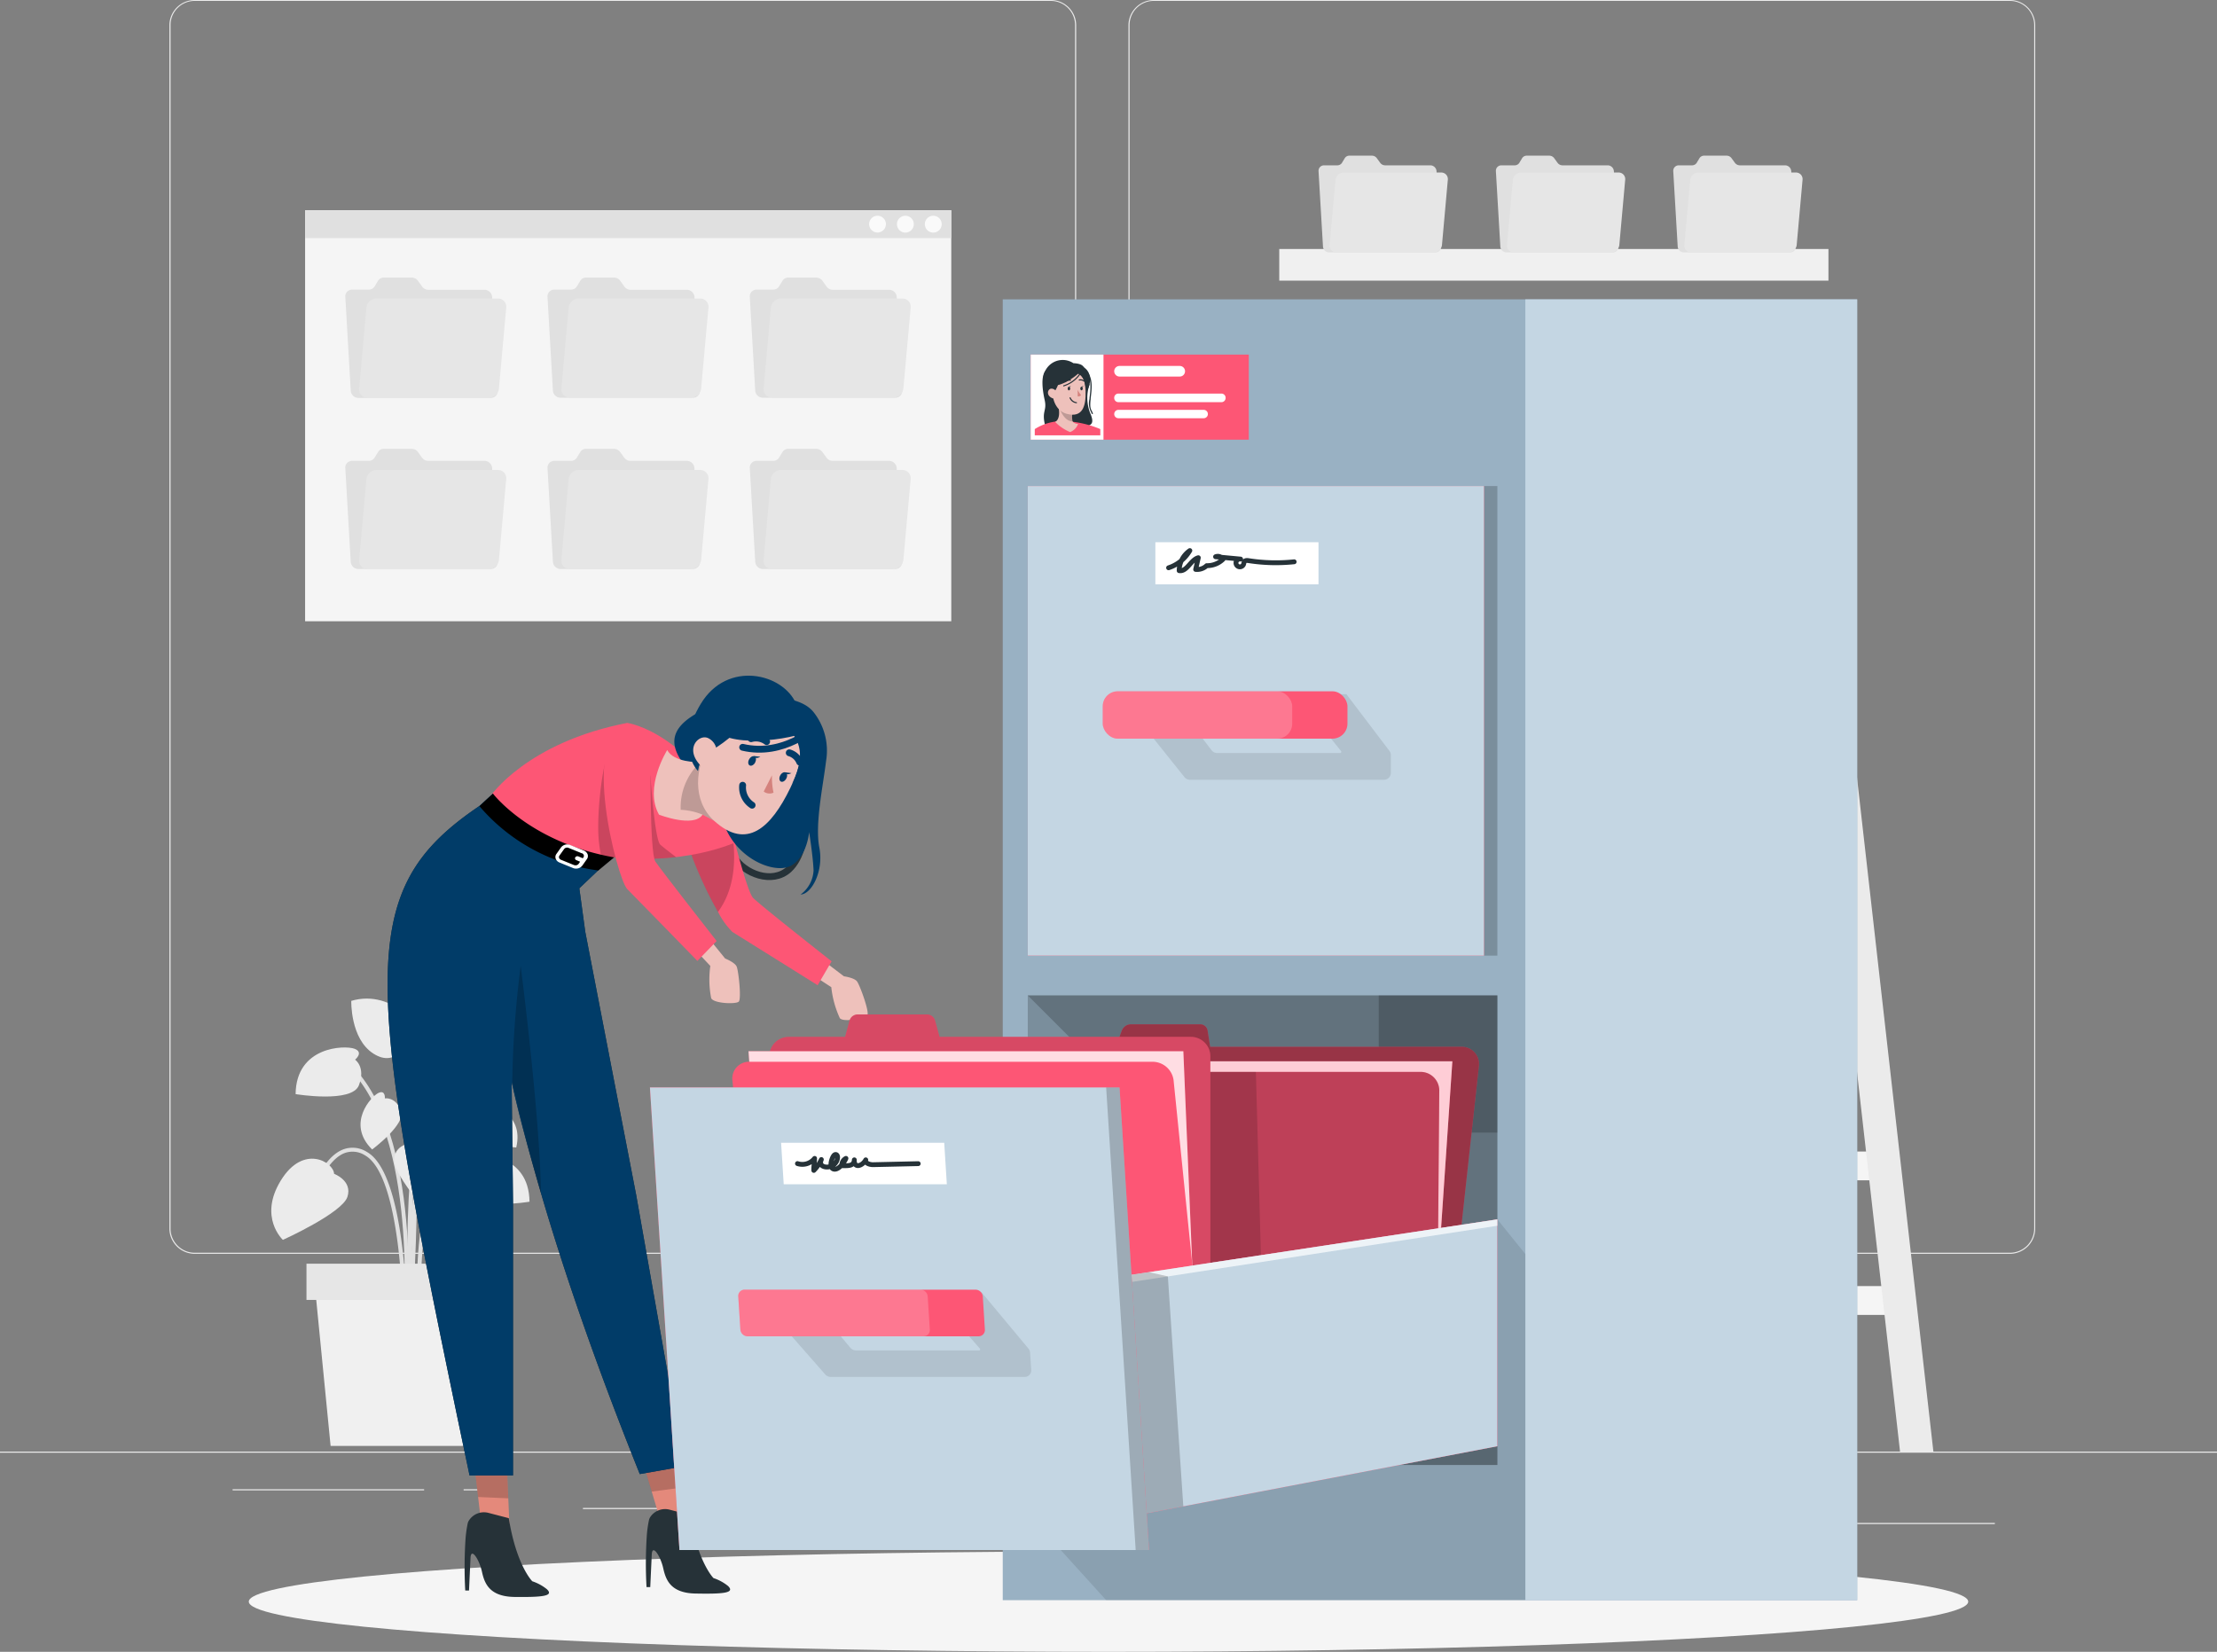 <svg xmlns="http://www.w3.org/2000/svg" width="229.498" height="171.004" viewBox="0 0 229.498 171.004">
  <rect x="0" y="0" width="229.498" height="171.004" fill="#808080" stroke="none"/>
  <g id="not_found" data-name="not found" transform="translate(0 -55)">
    <g id="freepik--background-complete--inject-2" transform="translate(0 55)">
      <rect id="Rectangle_10245" data-name="Rectangle 10245" width="229.498" height="0.115" transform="translate(0 150.275)" fill="#ebebeb"/>
      <rect id="Rectangle_10246" data-name="Rectangle 10246" width="15.202" height="0.115" transform="translate(191.301 157.661)" fill="#ebebeb"/>
      <rect id="Rectangle_10247" data-name="Rectangle 10247" width="3.989" height="0.115" transform="translate(148.04 158.909)" fill="#ebebeb"/>
      <rect id="Rectangle_10248" data-name="Rectangle 10248" width="8.808" height="0.115" transform="translate(182.033 153.401)" fill="#ebebeb"/>
      <rect id="Rectangle_10249" data-name="Rectangle 10249" width="19.824" height="0.115" transform="translate(24.079 154.172)" fill="#ebebeb"/>
      <rect id="Rectangle_10250" data-name="Rectangle 10250" width="2.905" height="0.115" transform="translate(47.993 154.172)" fill="#ebebeb"/>
      <rect id="Rectangle_10251" data-name="Rectangle 10251" width="42.999" height="0.115" transform="translate(60.344 156.109)" fill="#ebebeb"/>
      <path id="Path_77098" data-name="Path 77098" d="M129.454,184.8H40.826a2.621,2.621,0,0,1-2.616-2.621V57.6A2.621,2.621,0,0,1,40.826,55h88.628a2.621,2.621,0,0,1,2.621,2.621V182.183A2.621,2.621,0,0,1,129.454,184.8ZM40.826,55.092a2.506,2.506,0,0,0-2.5,2.506V182.183a2.506,2.506,0,0,0,2.5,2.506h88.628a2.511,2.511,0,0,0,2.506-2.506V57.6a2.511,2.511,0,0,0-2.506-2.506Z" transform="translate(-20.672 -55)" fill="#ebebeb"/>
      <path id="Path_77099" data-name="Path 77099" d="M345.753,184.8H257.121a2.625,2.625,0,0,1-2.621-2.621V57.6a2.625,2.625,0,0,1,2.621-2.6h88.632a2.621,2.621,0,0,1,2.612,2.6V182.183A2.621,2.621,0,0,1,345.753,184.8ZM257.121,55.092a2.511,2.511,0,0,0-2.506,2.506V182.183a2.511,2.511,0,0,0,2.506,2.506h88.632a2.511,2.511,0,0,0,2.506-2.506V57.6a2.511,2.511,0,0,0-2.506-2.506Z" transform="translate(-137.685 -55)" fill="#ebebeb"/>
      <path id="Path_77100" data-name="Path 77100" d="M359.26,165.919h22.046l-.34-2.979H358.92Z" transform="translate(-194.177 -113.396)" fill="#f5f5f5"/>
      <path id="Path_77101" data-name="Path 77101" d="M362.7,196.279h22.046l-.34-2.979H362.36Z" transform="translate(-196.038 -129.821)" fill="#f5f5f5"/>
      <path id="Path_77102" data-name="Path 77102" d="M366.14,226.633h22.046l-.34-2.983H365.8Z" transform="translate(-197.899 -146.24)" fill="#f5f5f5"/>
      <path id="Path_77103" data-name="Path 77103" d="M369.575,256.989h22.05l-.34-2.979H369.24Z" transform="translate(-199.76 -162.665)" fill="#f5f5f5"/>
      <path id="Path_77104" data-name="Path 77104" d="M373.015,287.343h22.046l-.335-2.983H372.68Z" transform="translate(-201.621 -179.085)" fill="#f5f5f5"/>
      <path id="Path_77105" data-name="Path 77105" d="M376.455,317.7H398.5l-.335-2.979H376.12Z" transform="translate(-203.482 -195.509)" fill="#f5f5f5"/>
      <path id="Path_77106" data-name="Path 77106" d="M379.9,348.053h22.046l-.335-2.983H379.56Z" transform="translate(-205.343 -211.929)" fill="#f5f5f5"/>
      <path id="Path_77107" data-name="Path 77107" d="M414.27,256.7h3.452L405.632,150.02H402.18Z" transform="translate(-217.581 -106.406)" fill="#ebebeb"/>
      <path id="Path_77108" data-name="Path 77108" d="M365.325,256.7h3.456L356.692,150.02H353.24Z" transform="translate(-191.104 -106.406)" fill="#ebebeb"/>
      <rect id="Rectangle_10252" data-name="Rectangle 10252" width="56.851" height="3.277" transform="translate(189.276 29.054) rotate(180)" fill="#f0f0f0"/>
      <path id="Path_77109" data-name="Path 77109" d="M303.744,90.84l-.335-.459a.634.634,0,0,0-.514-.271h-2.332a.56.56,0,0,0-.487.271l-.275.459a.565.565,0,0,1-.487.271h-1.377a.565.565,0,0,0-.569.606l.459,7.8a.647.647,0,0,0,.633.606h11.016a.56.56,0,0,0,.565-.606l-.459-7.8a.647.647,0,0,0-.633-.606h-4.691a.633.633,0,0,1-.514-.271Z" transform="translate(-160.876 -73.995)" fill="#e0e0e0"/>
      <path id="Path_77110" data-name="Path 77110" d="M311.394,93.91H301.3a.849.849,0,0,0-.831.757l-.61,6.747a.684.684,0,0,0,.7.757h10.1a.849.849,0,0,0,.831-.757l.606-6.747a.679.679,0,0,0-.693-.757Z" transform="translate(-162.221 -76.05)" fill="#e6e6e6"/>
      <path id="Path_77111" data-name="Path 77111" d="M343.744,90.84l-.335-.459a.633.633,0,0,0-.514-.271h-2.332a.56.56,0,0,0-.487.271l-.275.459a.565.565,0,0,1-.487.271h-1.377a.565.565,0,0,0-.569.606l.459,7.8a.647.647,0,0,0,.633.606h11.016a.56.56,0,0,0,.565-.606l-.459-7.8a.647.647,0,0,0-.633-.606h-4.691a.633.633,0,0,1-.514-.271Z" transform="translate(-182.517 -73.995)" fill="#e0e0e0"/>
      <path id="Path_77112" data-name="Path 77112" d="M351.394,93.91H341.3a.849.849,0,0,0-.831.757l-.61,6.747a.684.684,0,0,0,.7.757h10.1a.849.849,0,0,0,.831-.757l.606-6.747a.679.679,0,0,0-.693-.757Z" transform="translate(-183.861 -76.05)" fill="#e6e6e6"/>
      <path id="Path_77113" data-name="Path 77113" d="M383.744,90.84l-.335-.459a.633.633,0,0,0-.514-.271h-2.332a.56.56,0,0,0-.487.271l-.275.459a.565.565,0,0,1-.487.271h-1.377a.565.565,0,0,0-.569.606l.459,7.8a.647.647,0,0,0,.633.606h11.016a.56.56,0,0,0,.565-.606l-.459-7.8a.647.647,0,0,0-.633-.606h-4.691a.634.634,0,0,1-.514-.271Z" transform="translate(-204.157 -73.995)" fill="#e0e0e0"/>
      <path id="Path_77114" data-name="Path 77114" d="M391.394,93.91H381.3a.849.849,0,0,0-.831.757l-.61,6.747a.684.684,0,0,0,.7.757h10.1a.849.849,0,0,0,.831-.757l.606-6.747a.679.679,0,0,0-.693-.757Z" transform="translate(-205.501 -76.05)" fill="#e6e6e6"/>
      <rect id="Rectangle_10253" data-name="Rectangle 10253" width="66.89" height="42.549" transform="translate(31.584 21.766)" fill="#f5f5f5"/>
      <rect id="Rectangle_10254" data-name="Rectangle 10254" width="66.89" height="2.882" transform="translate(31.584 21.766)" fill="#e0e0e0"/>
      <path id="Path_77115" data-name="Path 77115" d="M210.324,104.532a.872.872,0,1,1-.872-.872A.872.872,0,0,1,210.324,104.532Z" transform="translate(-112.843 -81.325)" fill="#fafafa"/>
      <path id="Path_77116" data-name="Path 77116" d="M204.034,104.532a.872.872,0,1,1-.872-.872.872.872,0,0,1,.872.872Z" transform="translate(-109.44 -81.325)" fill="#fafafa"/>
      <path id="Path_77117" data-name="Path 77117" d="M197.744,104.532a.868.868,0,1,1-.252-.616A.872.872,0,0,1,197.744,104.532Z" transform="translate(-106.037 -81.325)" fill="#fafafa"/>
      <path id="Path_77118" data-name="Path 77118" d="M85.806,118.519l-.413-.574a.794.794,0,0,0-.643-.335h-2.9a.693.693,0,0,0-.6.335l-.344.574a.707.707,0,0,1-.606.335h-1.73a.7.7,0,0,0-.7.771l.56,9.689a.8.8,0,0,0,.789.753H92.939a.7.7,0,0,0,.7-.753l-.569-9.689a.8.8,0,0,0-.789-.753H86.444a.8.8,0,0,1-.638-.353Z" transform="translate(-42.123 -88.872)" fill="#e0e0e0"/>
      <path id="Path_77119" data-name="Path 77119" d="M95.356,122.33H82.784a1.06,1.06,0,0,0-1.037.918l-.753,8.413a.849.849,0,0,0,.863.941H94.429a1.051,1.051,0,0,0,1.033-.941l.757-8.39a.849.849,0,0,0-.863-.941Z" transform="translate(-43.815 -91.426)" fill="#e6e6e6"/>
      <path id="Path_77120" data-name="Path 77120" d="M131.413,118.519l-.413-.574a.794.794,0,0,0-.643-.335h-2.9a.693.693,0,0,0-.6.335l-.344.574a.707.707,0,0,1-.606.335H124.17a.7.7,0,0,0-.7.753l.56,9.689a.8.8,0,0,0,.789.753h13.724a.7.7,0,0,0,.7-.753l-.555-9.671a.8.8,0,0,0-.789-.753h-5.848a.8.8,0,0,1-.638-.353Z" transform="translate(-66.795 -88.872)" fill="#e0e0e0"/>
      <path id="Path_77121" data-name="Path 77121" d="M140.965,122.33H128.394a1.056,1.056,0,0,0-1.037.918l-.753,8.39a.845.845,0,0,0,.863.941h12.572a1.051,1.051,0,0,0,1.033-.941l.757-8.39a.849.849,0,0,0-.863-.918Z" transform="translate(-68.49 -91.426)" fill="#e6e6e6"/>
      <path id="Path_77122" data-name="Path 77122" d="M177.028,118.519l-.413-.574a.794.794,0,0,0-.643-.335h-2.9a.693.693,0,0,0-.6.335l-.349.574a.7.7,0,0,1-.6.335h-1.73a.7.7,0,0,0-.7.753l.56,9.689a.8.8,0,0,0,.789.753h13.724a.7.7,0,0,0,.7-.753l-.56-9.671a.8.8,0,0,0-.789-.753h-5.848A.794.794,0,0,1,177.028,118.519Z" transform="translate(-91.476 -88.872)" fill="#e0e0e0"/>
      <path id="Path_77123" data-name="Path 77123" d="M186.571,122.33H174a1.056,1.056,0,0,0-1.033.918l-.753,8.39a.845.845,0,0,0,.863.941h12.572a1.051,1.051,0,0,0,1.033-.941l.757-8.39a.849.849,0,0,0-.868-.918Z" transform="translate(-93.165 -91.425)" fill="#e6e6e6"/>
      <path id="Path_77124" data-name="Path 77124" d="M85.808,157.139l-.413-.569a.8.8,0,0,0-.643-.34h-2.9a.693.693,0,0,0-.6.34l-.344.569a.7.7,0,0,1-.606.335H78.57a.7.7,0,0,0-.7.757l.56,9.689a.8.8,0,0,0,.789.753H92.941a.7.7,0,0,0,.7-.753l-.569-9.689a.8.8,0,0,0-.789-.757H86.446a.789.789,0,0,1-.638-.335Z" transform="translate(-42.125 -109.766)" fill="#e0e0e0"/>
      <path id="Path_77125" data-name="Path 77125" d="M95.356,161H82.784a1.06,1.06,0,0,0-1.037.918l-.753,8.4a.849.849,0,0,0,.863.941H94.429a1.056,1.056,0,0,0,1.033-.941l.757-8.4a.849.849,0,0,0-.863-.918Z" transform="translate(-43.815 -112.346)" fill="#e6e6e6"/>
      <path id="Path_77126" data-name="Path 77126" d="M131.412,157.139,131,156.57a.8.8,0,0,0-.643-.34h-2.9a.693.693,0,0,0-.6.34l-.344.569a.7.7,0,0,1-.606.335h-1.735a.7.7,0,0,0-.7.757l.56,9.689a.8.8,0,0,0,.789.753H138.54a.7.7,0,0,0,.7-.753l-.56-9.689a.8.8,0,0,0-.789-.757H132.05A.789.789,0,0,1,131.412,157.139Z" transform="translate(-66.795 -109.766)" fill="#e0e0e0"/>
      <path id="Path_77127" data-name="Path 77127" d="M140.966,161H128.394a1.056,1.056,0,0,0-1.037.918l-.753,8.39a.849.849,0,0,0,.863.941h12.572a1.056,1.056,0,0,0,1.033-.941l.757-8.39a.849.849,0,0,0-.863-.918Z" transform="translate(-68.491 -112.346)" fill="#e6e6e6"/>
      <path id="Path_77128" data-name="Path 77128" d="M177.028,157.139l-.413-.569a.8.8,0,0,0-.643-.34h-2.9a.693.693,0,0,0-.6.34l-.349.569a.684.684,0,0,1-.6.335h-1.73a.7.7,0,0,0-.7.757l.56,9.689a.8.8,0,0,0,.789.753H184.16a.7.7,0,0,0,.7-.753l-.56-9.689a.8.8,0,0,0-.789-.757h-5.848A.785.785,0,0,1,177.028,157.139Z" transform="translate(-91.475 -109.766)" fill="#e0e0e0"/>
      <path id="Path_77129" data-name="Path 77129" d="M186.572,161H174a1.056,1.056,0,0,0-1.033.918l-.753,8.39a.849.849,0,0,0,.863.941h12.572a1.056,1.056,0,0,0,1.033-.941l.757-8.39a.849.849,0,0,0-.867-.918Z" transform="translate(-93.166 -112.346)" fill="#e6e6e6"/>
      <path id="Path_77130" data-name="Path 77130" d="M91.724,324.961c0-.161.546-16.115,3.14-18.64,2.524-2.451,5.421-.092,5.545,0l.257-.312c-.032-.028-3.3-2.7-6.086,0-2.708,2.635-3.241,18.25-3.259,18.915Z" transform="translate(-49.404 -190.144)" fill="#e0e0e0"/>
      <path id="Path_77131" data-name="Path 77131" d="M85.277,323.631c.023-.193,1.776-19.154-5.15-27.081l-.308.266c6.812,7.8,5.072,26.622,5.049,26.792Z" transform="translate(-43.183 -185.679)" fill="#e0e0e0"/>
      <path id="Path_77132" data-name="Path 77132" d="M92.051,319.883l.409-.028c0-.216-1.377-21.573,3.722-26.227l-.275-.3C90.683,298.131,92,319,92.051,319.883Z" transform="translate(-49.699 -183.937)" fill="#e0e0e0"/>
      <path id="Path_77133" data-name="Path 77133" d="M79.242,330.978h.409c0-.592-.17-14.417-4.1-16.666a2.754,2.754,0,0,0-2.538-.248c-2.378.982-3.553,5.205-3.6,5.389l.395.106c0-.041,1.17-4.214,3.364-5.122a2.4,2.4,0,0,1,2.18.225C79.076,316.8,79.242,330.835,79.242,330.978Z" transform="translate(-37.551 -195.046)" fill="#e0e0e0"/>
      <path id="Path_77134" data-name="Path 77134" d="M94.091,331.747l.409-.023c0-.106-.592-10.924,2.327-14.738a2.673,2.673,0,0,1,2.295-1.3c1.914.133,3.516,2.933,3.534,2.961l.353-.2c-.073-.124-1.73-3.016-3.86-3.167a3.093,3.093,0,0,0-2.639,1.469C93.489,320.653,94.068,331.3,94.091,331.747Z" transform="translate(-50.872 -195.806)" fill="#e0e0e0"/>
      <path id="Path_77135" data-name="Path 77135" d="M90.839,318.9c.078-1.051,1.909-25.75-1.308-30.1l-.33.239c3.13,4.232,1.253,29.578,1.235,29.835Z" transform="translate(-48.258 -181.487)" fill="#e0e0e0"/>
      <path id="Path_77136" data-name="Path 77136" d="M67.685,317.905s1.932.711,1.377,2.391-6.678,4.448-6.678,4.448-2.557-2.345-.211-6.155S67.635,316.7,67.685,317.905Z" transform="translate(-33.1 -196.386)" fill="#ebebeb"/>
      <path id="Path_77137" data-name="Path 77137" d="M91.073,311.871s-2.056-.087-2.176,1.685,4.457,6.678,4.457,6.678,3.259-1.18,2.561-5.6S91.582,310.784,91.073,311.871Z" transform="translate(-48.093 -193.551)" fill="#ebebeb"/>
      <path id="Path_77138" data-name="Path 77138" d="M95.934,291.462s-1.377-.147-1.262-.982,5.329-2.983,8.409.491c0,0-1.974,3.387-4.824,3.433S95.934,291.462,95.934,291.462Z" transform="translate(-51.214 -181.624)" fill="#ebebeb"/>
      <path id="Path_77139" data-name="Path 77139" d="M85.021,284.661s1.244.6,1.593-.17-2.947-5.347-7.394-4.03c0,0-.119,3.92,2.295,5.462S85.021,284.661,85.021,284.661Z" transform="translate(-42.857 -176.847)" fill="#ebebeb"/>
      <path id="Path_77140" data-name="Path 77140" d="M105.242,316.784s-.946-.767.073-1.138,6.031-.266,6.086,4.7c0,0-5.834.968-6.559-.918S105.242,316.784,105.242,316.784Z" transform="translate(-56.588 -195.94)" fill="#ebebeb"/>
      <path id="Path_77141" data-name="Path 77141" d="M72.825,292.512s.946-.762-.073-1.134-6.031-.243-6.082,4.7c0,0,5.834.973,6.554-.918S72.825,292.512,72.825,292.512Z" transform="translate(-36.069 -182.812)" fill="#ebebeb"/>
      <path id="Path_77142" data-name="Path 77142" d="M83.831,301.979s.083-.918-.666-.565-3.36,3.181-.652,5.852c0,0,3.64-2.694,2.983-4.1S83.831,301.979,83.831,301.979Z" transform="translate(-43.991 -188.267)" fill="#ebebeb"/>
      <path id="Path_77143" data-name="Path 77143" d="M106.9,304.634s-.565-.739.266-.831,4.539.918,3.672,4.59c0,0-4.521-.34-4.714-1.882S106.9,304.634,106.9,304.634Z" transform="translate(-57.398 -189.6)" fill="#ebebeb"/>
      <path id="Path_77144" data-name="Path 77144" d="M72.591,361.1H88.1L89.78,344.11H70.92Z" transform="translate(-38.368 -211.41)" fill="#f0f0f0"/>
      <rect id="Rectangle_10255" data-name="Rectangle 10255" width="20.517" height="3.75" transform="translate(52.243 134.573) rotate(180)" fill="#e6e6e6"/>
    </g>
    <g id="freepik--Shadow--inject-2" transform="translate(25.754 215.612)">
      <ellipse id="freepik--path--inject-2" cx="88.995" cy="5.196" rx="88.995" ry="5.196" fill="#f5f5f5"/>
    </g>
    <g id="freepik--Character--inject-2" transform="translate(40.126 124.95)">
      <path id="Path_77145" data-name="Path 77145" d="M172.863,240.12c-.041,1.689-.349,3.837-1.675,5.049-1.707,1.538-4.59.459-5.678-1.313" transform="translate(-129.667 -225.101)" fill="none" stroke="#263238" stroke-linecap="round" stroke-linejoin="round" stroke-width="0.707"/>
      <path id="Path_77146" data-name="Path 77146" d="M178.376,268.35l4.131,3.144s1.06.142,1.354.528,1.294,3.14,1.074,3.475-2.446.8-2.85.335a10.312,10.312,0,0,1-.886-3.213l-5.329-3.475Z" transform="translate(-135.272 -240.374)" fill="#eec1bb"/>
      <path id="Path_77147" data-name="Path 77147" d="M168.962,248.328l-1.446,2.474s-7.578-4.741-8.817-5.508a7.918,7.918,0,0,1-1.5-2.1c-2.373-4.131-6.063-12.879-2.589-14.614,1.9-.95,3,2.07,3,2.07s.22.959.555,2.295c.133.546.285,1.161.459,1.8h0c.767,3,1.758,6.61,2.231,7.036C161.668,242.591,168.962,248.328,168.962,248.328Z" transform="translate(-123.003 -218.759)" fill="#fd5675"/>
      <path id="Path_77148" data-name="Path 77148" d="M157.2,243.226c-2.373-4.131-6.063-12.879-2.589-14.614,1.9-.95,3,2.07,3,2.07s.22.959.555,2.295a13.259,13.259,0,0,1,.459,1.8h0C159,236.952,159.222,240.5,157.2,243.226Z" transform="translate(-123.003 -218.775)" opacity="0.2"/>
      <path id="Path_77149" data-name="Path 77149" d="M123.411,231.967s-2.469.845-6.614-1.046c-1.808-.822-6.187-5.292-6.187-5.292s3.764-5.568,14.16-7.578c0,0,6.83.886,11.984,12.012C136.754,230.062,131.705,232.811,123.411,231.967Z" transform="translate(-99.966 -213.161)" fill="#fd5675"/>
      <path id="Path_77150" data-name="Path 77150" d="M153.327,262.39l3.277,4.039s1,.39,1.193.835.509,3.355.216,3.631-2.566.2-2.85-.353a9.932,9.932,0,0,1-.092-3.346l-4.351-4.641Z" transform="translate(-121.666 -237.149)" fill="#eec1bb"/>
      <path id="Path_77151" data-name="Path 77151" d="M149.626,389.129l-2.786.491-1.138-3.8-1.042-3.484,3.208-1.12.932,4.186Z" transform="translate(-118.387 -301.437)" fill="#e4897b"/>
      <path id="Path_77152" data-name="Path 77152" d="M148.824,385.51l-3.1.413L144.67,382.4l3.208-1.138Z" transform="translate(-118.393 -301.458)" opacity="0.2"/>
      <path id="Path_77153" data-name="Path 77153" d="M110.613,391.61h-2.827l-.464-3.979L106.9,384l3.36-.555.188,4.324Z" transform="translate(-97.959 -302.638)" fill="#e4897b"/>
      <path id="Path_77154" data-name="Path 77154" d="M110.448,387.806l-3.126-.138-.422-3.649,3.36-.569Z" transform="translate(-97.959 -302.643)" opacity="0.2"/>
      <path id="Path_77155" data-name="Path 77155" d="M113.3,404.053a4.792,4.792,0,0,0-1.51-.822h0s-1.643-1.625-2.433-6.532l-2.148-.56a1.836,1.836,0,0,0-1.955.767,1,1,0,0,0-.138.28,12.56,12.56,0,0,0-.234,1.616,44.482,44.482,0,0,0-.032,5.384h.39l.156-3.378c.055-1.147.918.2,1.184,1.432s.785,2.552,3.3,2.612C112.825,404.889,114.064,404.769,113.3,404.053Z" transform="translate(-96.815 -309.481)" fill="#263238"/>
      <path id="Path_77156" data-name="Path 77156" d="M154.163,403.333a4.741,4.741,0,0,0-1.51-.822h0s-1.639-1.629-2.428-6.532l-2.153-.56a1.836,1.836,0,0,0-1.955.762.95.95,0,0,0-.133.285,11.572,11.572,0,0,0-.23,1.593,43.506,43.506,0,0,0-.032,5.384h.386l.156-3.378c.06-1.147.918.2,1.189,1.432s.785,2.552,3.3,2.612C153.685,404.168,154.906,404.053,154.163,403.333Z" transform="translate(-118.921 -309.091)" fill="#263238"/>
      <path id="Path_77157" data-name="Path 77157" d="M118.113,303.634l-4.59.808c-4.622-11.507-7.9-21.114-10.226-29.077-1.248-4.3-2.295-8.129-3.039-11.521l.142,12.526v28.215H95.9c-10.819-51.532-12.14-60.418,1.024-69.308l1.4-1.276s.459,2.35,4.438,4.769a17.543,17.543,0,0,0,7.523,2.157l-3.02,2.873.61,4.484,5.283,27.306Z" transform="translate(-87.42 -221.79)" fill="#263238"/>
      <g id="Group_47204" data-name="Group 47204" transform="translate(0 12.21)">
        <path id="Path_77158" data-name="Path 77158" d="M118.113,303.634l-4.59.808c-4.622-11.507-7.9-21.114-10.226-29.077-1.248-4.3-2.295-8.129-3.039-11.521l.142,12.526v28.215H95.9c-10.819-51.532-12.14-60.418,1.024-69.308l1.4-1.276s.459,2.35,4.438,4.769a17.543,17.543,0,0,0,7.523,2.157l-3.02,2.873.61,4.484,5.283,27.306Z" transform="translate(-87.42 -234)" fill="#013c68"/>
      </g>
      <path id="Path_77159" data-name="Path 77159" d="M118.5,296.383c-1.248-4.3-2.222-8.129-2.97-11.521a105.844,105.844,0,0,1,.872-12.012S118.4,288.346,118.5,296.383Z" transform="translate(-102.628 -242.808)" opacity="0.2"/>
      <path id="Path_77160" data-name="Path 77160" d="M109.53,234s3.819,5.049,12.54,6.6l-1.634,1.354a19.416,19.416,0,0,1-12.306-6.655Z" transform="translate(-98.624 -221.79)"/>
      <path id="Path_77161" data-name="Path 77161" d="M128.593,246.471a.7.7,0,0,0-.4-.386l-1.377-.56a.812.812,0,0,0-.968.234l-.487.689a.528.528,0,0,0-.064.5.661.661,0,0,0,.34.358l.06.028,1.377.56a.826.826,0,0,0,.968-.239l.482-.684A.542.542,0,0,0,128.593,246.471Zm-1.377,1.134-1.377-.56a.34.34,0,0,1-.193-.188.257.257,0,0,1,.032-.243l.487-.684a.386.386,0,0,1,.459-.115l1.377.56h.028a.321.321,0,0,1,.165.174.257.257,0,0,1-.032.243l-.073.1a.152.152,0,0,0-.046-.028l-.386-.161a.271.271,0,0,0-.34.092.2.2,0,0,0,.119.289l.381.161h0l-.156.225a.4.4,0,0,1-.422.133Z" transform="translate(-107.893 -227.987)" fill="#fff"/>
      <path id="Path_77162" data-name="Path 77162" d="M166.49,213.8a6.426,6.426,0,0,1,1.308,5.049c-.326,2.676-1.17,6.564-.7,8.992s-.794,4.81-1.942,4.856A3.306,3.306,0,0,0,166.5,230.2c-.06-1.483-.459-3.966-.459-3.966s-.2,2.506-1.836,3.456-5.724-.6-7.032-4.429-3.406-4.879-4.448-6.541-.987-3.213,1.542-4.7S164.314,211.1,166.49,213.8Z" transform="translate(-122.408 -210.04)" fill="#013c68"/>
      <path id="Path_77163" data-name="Path 77163" d="M153.7,231.491l-1.2-.633h0c-.918,1.4-4.512,0-4.512,0-1.588-2.809.849-6.688.849-6.688.688,1.271,3.062,1.271,3.566,1.248h.1Z" transform="translate(-119.896 -216.472)" fill="#eec1bb"/>
      <path id="Path_77164" data-name="Path 77164" d="M156.975,232.963l-1.2-.633h0a6.665,6.665,0,0,0-2.263-.5,6.352,6.352,0,0,1,1.8-4.7,1.317,1.317,0,0,1,.363-.234h.1Z" transform="translate(-123.175 -217.944)" opacity="0.2"/>
      <path id="Path_77165" data-name="Path 77165" d="M175.721,213.56s4.351,2.111,2.988,5.829a5.967,5.967,0,0,1-5.049,3.9Z" transform="translate(-134.076 -210.732)" fill="#013c68"/>
      <path id="Path_77166" data-name="Path 77166" d="M165.454,216.149c3.084,1.776,3.13,4,1.524,7.312-2.006,4.131-4.512,6.458-7.886,3.387C154.512,222.663,160.323,213.2,165.454,216.149Z" transform="translate(-125.297 -211.83)" fill="#eec1bb"/>
      <path id="Path_77167" data-name="Path 77167" d="M173.094,229.86a7.541,7.541,0,0,0,.161,1.8.982.982,0,0,1-1.014-.119Z" transform="translate(-133.308 -219.55)" fill="#d4827d"/>
      <path id="Path_77168" data-name="Path 77168" d="M169.462,226.214c-.142.257-.395.386-.565.294s-.2-.376-.055-.633.39-.39.56-.3S169.6,225.929,169.462,226.214Z" transform="translate(-131.42 -217.217)" fill="#013c68"/>
      <path id="Path_77169" data-name="Path 77169" d="M170,225.51l.679.083S170.147,225.914,170,225.51Z" transform="translate(-132.096 -217.197)" fill="#013c68"/>
      <path id="Path_77170" data-name="Path 77170" d="M176.486,229.836c-.138.257-.39.39-.56.3s-.2-.381-.06-.638.395-.39.565-.294S176.628,229.579,176.486,229.836Z" transform="translate(-135.223 -219.178)" fill="#013c68"/>
      <path id="Path_77171" data-name="Path 77171" d="M177,229.18l.679.087S177.156,229.584,177,229.18Z" transform="translate(-135.883 -219.182)" fill="#013c68"/>
      <path id="Path_77172" data-name="Path 77172" d="M171.006,221.822a1.836,1.836,0,0,0-1.606-.3" transform="translate(-131.772 -215)" fill="none" stroke="#013c68" stroke-linecap="round" stroke-linejoin="round" stroke-width="0.707"/>
      <path id="Path_77173" data-name="Path 77173" d="M178,224.79a1.652,1.652,0,0,1,1.083.964" transform="translate(-136.424 -216.807)" fill="none" stroke="#013c68" stroke-linecap="round" stroke-linejoin="round" stroke-width="0.707"/>
      <path id="Path_77174" data-name="Path 77174" d="M158.76,217.316s2.905-1.707,3.81-3.791c0,0,7.56,1.019,4.287,7.4,0,0,3.773-5.173-1.464-8.349s-9.694,3.121-8.262,7.013C157.126,219.593,156.97,218.386,158.76,217.316Z" transform="translate(-124.987 -209.733)" fill="#013c68"/>
      <path id="Path_77175" data-name="Path 77175" d="M166.4,210.328s1.781.968,2.056,2.065-6.6,2.483-9.483,1.262c0,0-2.557,1.808-2.754,3.6,0,0-2.442-2.428.308-6.958S165.053,207.147,166.4,210.328Z" transform="translate(-124.101 -207.399)" fill="#013c68"/>
      <path id="Path_77176" data-name="Path 77176" d="M158.622,223.461a1.565,1.565,0,0,0-.744-2.079c-1.019-.459-2.607,1.258-.5,3.1C157.686,224.732,158.071,224.507,158.622,223.461Z" transform="translate(-124.707 -214.923)" fill="#eec1bb"/>
      <path id="Path_77177" data-name="Path 77177" d="M175.068,218.94s-3.3,3.126-7.578,2.116" transform="translate(-130.738 -213.643)" fill="none" stroke="#013c68" stroke-linecap="round" stroke-linejoin="round" stroke-width="0.707"/>
      <path id="Path_77178" data-name="Path 77178" d="M167.464,232.11a2.184,2.184,0,0,0,.978,2.065" transform="translate(-130.712 -220.768)" fill="none" stroke="#013c68" stroke-linecap="round" stroke-linejoin="round" stroke-width="0.707"/>
      <path id="Path_77179" data-name="Path 77179" d="M142.978,234.943a29.707,29.707,0,0,1-6.426.023,4.755,4.755,0,0,1-1.262.179,14.063,14.063,0,0,1-.358-2.557c-.124-2.827.5-7.849,1.184-8.721s3.842.413,4.214,2.8c0,0,.431,6.426,1.005,6.981C141.665,233.938,142.395,234.5,142.978,234.943Z" transform="translate(-113.116 -216.16)" opacity="0.2"/>
      <path id="Path_77180" data-name="Path 77180" d="M138.591,218.9c-4.92.716-1.028,15.767,0,16.795s7.261,7.436,7.261,7.436l1.992-2.061s-5.719-7.307-6.339-8.225-.5-11.622-.5-11.622S141.134,218.532,138.591,218.9Z" transform="translate(-113.787 -213.602)" fill="#fd5675"/>
    </g>
    <g id="freepik--filing-cabinet--inject-2" transform="translate(67.28 85.991)">
      <rect id="Rectangle_10256" data-name="Rectangle 10256" width="88.449" height="134.665" transform="translate(36.522 0)" fill="#99b1c3"/>
      <rect id="Rectangle_10258" data-name="Rectangle 10258" width="34.351" height="134.665" transform="translate(90.62)" fill="#c4d6e3"/>
      <rect id="Rectangle_10259" data-name="Rectangle 10259" width="48.612" height="48.612" transform="translate(39.111 72.058)" opacity="0.2"/>
      <rect id="Rectangle_10260" data-name="Rectangle 10260" width="12.278" height="48.612" transform="translate(75.445 72.058)" opacity="0.2"/>
      <path id="Path_77181" data-name="Path 77181" d="M231.79,279.51,246,293.711H280.4v-14.2Z" transform="translate(-192.679 -207.452)" opacity="0.2"/>
      <rect id="Rectangle_10261" data-name="Rectangle 10261" width="48.612" height="48.612" transform="translate(39.111 19.328)" opacity="0.2"/>
      <rect id="Rectangle_10262" data-name="Rectangle 10262" width="47.226" height="48.612" transform="translate(39.111 19.328)" fill="#fd5675"/>
      <rect id="Rectangle_10263" data-name="Rectangle 10263" width="47.226" height="48.612" transform="translate(39.111 19.328)" fill="#c4d6e3"/>
      <rect id="Rectangle_10264" data-name="Rectangle 10264" width="16.886" height="4.356" transform="translate(52.321 25.144)" fill="#fff"/>
      <path id="Path_77182" data-name="Path 77182" d="M284.041,217.464l-4.471-5.893h-.89v4H277.5l1.519,1.891a.124.124,0,0,1-.1.2H266.19a.739.739,0,0,1-.578-.289l-1.377-1.8H259.14l3.672,4.59a.734.734,0,0,0,.569.271h20.067a.725.725,0,0,0,.725-.725v-1.813A.725.725,0,0,0,284.041,217.464Z" transform="translate(-207.475 -170.696)" opacity="0.1"/>
      <rect id="Rectangle_10265" data-name="Rectangle 10265" width="25.332" height="4.902" rx="1.55" transform="translate(46.873 40.575)" fill="#fd5675"/>
      <rect id="Rectangle_10266" data-name="Rectangle 10266" width="19.613" height="4.902" rx="1.55" transform="translate(46.873 40.575)" fill="#fff" opacity="0.2"/>
      <path id="Path_77183" data-name="Path 77183" d="M263.55,180.961a3.989,3.989,0,0,0,2.2-1.781,2.575,2.575,0,0,0-1.106,2.079c.817.129,1.184-1.12,1.983-1.34l-.275,1.212a1.441,1.441,0,0,0,1.143-.39,2.345,2.345,0,0,0,1.689-.661.624.624,0,0,0-.771-.262l2.593.243a.405.405,0,1,0,.321.487.774.774,0,0,1,.073-.234c.092-.129.28-.115.431-.092a18.249,18.249,0,0,0,4.719.119" transform="translate(-209.861 -153.173)" fill="none" stroke="#263238" stroke-linecap="round" stroke-linejoin="round" stroke-width="0.5"/>
      <path id="Path_77184" data-name="Path 77184" d="M277.351,330.02l2.9,3.6v35.82H236.854l-10.7-11.8Z" transform="translate(-189.628 -234.778)" opacity="0.1"/>
      <rect id="Rectangle_10267" data-name="Rectangle 10267" width="22.578" height="8.808" transform="translate(39.414 5.719)" fill="#fd5675"/>
      <rect id="Rectangle_10268" data-name="Rectangle 10268" width="7.537" height="8.808" transform="translate(39.414 5.719)" fill="#fff"/>
      <path id="Path_77185" data-name="Path 77185" d="M239.983,139.952a4.327,4.327,0,0,0,.05,2.947c.436,1,.2,1.226-.28,1.377s-4.131,1.074-4.416-.252.239-1.349,0-2.433-.386-2.364.037-2.983S239.983,139.952,239.983,139.952Z" transform="translate(-194.473 -131.158)" fill="#263238"/>
      <path id="Path_77186" data-name="Path 77186" d="M233.37,150.8a5.32,5.32,0,0,1,3.084-.822,10.557,10.557,0,0,1,3.7.822v.647H233.37Z" transform="translate(-193.534 -137.37)" fill="#fd5675"/>
      <path id="Path_77187" data-name="Path 77187" d="M240.343,147.716a1.377,1.377,0,0,1-.831.849,4.56,4.56,0,0,1-1.542-1.047c.537-.308.431-1.2.308-1.744h0a4.081,4.081,0,0,0-.11-.4h0l.675-.1,1,.881a.588.588,0,0,1-.037.174,2.69,2.69,0,0,0-.05,1.065.46.46,0,0,0,.055.115A.693.693,0,0,0,240.343,147.716Z" transform="translate(-196.022 -134.828)" fill="#eec1bb"/>
      <path id="Path_77188" data-name="Path 77188" d="M240.079,147.588a1.128,1.128,0,0,1-.33-.055c-.638-.2-1.014-1.088-1.189-1.639h0a3.454,3.454,0,0,1-.11-.4l1.634.955a2.689,2.689,0,0,0-.05,1.065A.458.458,0,0,0,240.079,147.588Z" transform="translate(-196.282 -134.947)" opacity="0.2"/>
      <path id="Path_77189" data-name="Path 77189" d="M241.62,137.09s1.73-.055,1.914,1.349a2.125,2.125,0,0,1-.946,2.075Z" transform="translate(-197.997 -130.402)" fill="#263238"/>
      <path id="Path_77190" data-name="Path 77190" d="M239.1,138.659c1.276.05,1.657.748,1.7,2.065.055,1.643-.353,2.8-1.932,2.382C236.719,142.546,236.985,138.576,239.1,138.659Z" transform="translate(-195.703 -131.25)" fill="#eec1bb"/>
      <path id="Path_77191" data-name="Path 77191" d="M243.05,142.93a2.56,2.56,0,0,0,.349.542.353.353,0,0,1-.344.133Z" transform="translate(-198.771 -133.562)" fill="#d4827d"/>
      <path id="Path_77192" data-name="Path 77192" d="M241.057,142.413c0,.106-.06.188-.133.188s-.124-.087-.124-.193.06-.188.133-.188S241.057,142.307,241.057,142.413Z" transform="translate(-197.553 -133.178)" fill="#263238"/>
      <path id="Path_77193" data-name="Path 77193" d="M241,142.127l.23-.087S241.124,142.233,241,142.127Z" transform="translate(-197.662 -133.08)" fill="#263238"/>
      <path id="Path_77194" data-name="Path 77194" d="M243.892,142.408c0,.106-.06.193-.129.188s-.124-.087-.124-.188.06-.188.129-.188S243.9,142.307,243.892,142.408Z" transform="translate(-199.09 -133.178)" fill="#263238"/>
      <path id="Path_77195" data-name="Path 77195" d="M243.86,142.127l.229-.087S243.975,142.228,243.86,142.127Z" transform="translate(-199.209 -133.08)" fill="#263238"/>
      <path id="Path_77196" data-name="Path 77196" d="M240.117,140.888a.051.051,0,0,1-.037,0,.06.06,0,0,1,0-.083.7.7,0,0,1,.61-.188.055.055,0,0,1,.05.064.064.064,0,0,1-.069.05.578.578,0,0,0-.5.151A.06.06,0,0,1,240.117,140.888Z" transform="translate(-197.155 -132.305)" fill="#263238"/>
      <path id="Path_77197" data-name="Path 77197" d="M243.852,140.79h-.032a.555.555,0,0,0-.459-.119.058.058,0,0,1-.037-.11.647.647,0,0,1,.56.133.064.064,0,0,1,0,.083A.055.055,0,0,1,243.852,140.79Z" transform="translate(-198.897 -132.271)" fill="#263238"/>
      <path id="Path_77198" data-name="Path 77198" d="M237.066,140.147a3.814,3.814,0,0,0,.578-1.836s2.566-.918,2.593,1.634c0,0,.335-2.267-1.836-2.4s-2.552,2.6-1.46,3.6C236.924,141.143,236.676,140.79,237.066,140.147Z" transform="translate(-195.146 -130.646)" fill="#263238"/>
      <path id="Path_77199" data-name="Path 77199" d="M238.416,136.522s.725,0,.991.312-1.675,1.886-2.8,1.978a2.491,2.491,0,0,0-.266,1.6s-1.175-.363-1.056-2.258a2.01,2.01,0,0,1,3.126-1.629Z" transform="translate(-194.568 -129.912)" fill="#263238"/>
      <path id="Path_77200" data-name="Path 77200" d="M237.266,143.192a.565.565,0,0,0-.583-.532c-.4.028-.615.831.358,1.065C237.178,143.757,237.266,143.624,237.266,143.192Z" transform="translate(-195.144 -133.415)" fill="#eec1bb"/>
      <path id="Path_77201" data-name="Path 77201" d="M239.831,139.757a.06.06,0,0,1-.055-.046.05.05,0,0,1,.041-.069,3.162,3.162,0,0,0,2.01-1.9.06.06,0,0,1,.11.037,3.277,3.277,0,0,1-2.093,1.969Z" transform="translate(-196.997 -130.742)" fill="#263238"/>
      <path id="Path_77202" data-name="Path 77202" d="M241.926,145.223h0a.831.831,0,0,1-.7-.537.059.059,0,0,1,.115-.028.757.757,0,0,0,.61.459.06.06,0,0,1,.041.069.055.055,0,0,1-.069.037Z" transform="translate(-197.785 -134.474)" fill="#263238"/>
      <path id="Path_77203" data-name="Path 77203" d="M245.347,142.906a.06.06,0,0,1-.055-.041,1.378,1.378,0,0,0-.1-.22,1.919,1.919,0,0,1-.133-1.308v-.087c.129-1.024.271-2.185-.537-2.9a.055.055,0,0,1,0-.078.06.06,0,0,1,.083,0c.858.753.707,1.946.578,3v.087c-.1.808,0,1.019.124,1.239a1.964,1.964,0,0,1,.1.239.055.055,0,0,1-.032.073Z" transform="translate(-199.558 -131.032)" fill="#263238"/>
      <path id="Path_77204" data-name="Path 77204" d="M258.074,138.637h-6.233a.551.551,0,0,1-.551-.551h0a.546.546,0,0,1,.551-.546h6.233a.546.546,0,0,1,.546.546h0a.546.546,0,0,1-.546.551Z" transform="translate(-203.229 -130.646)" fill="#fff"/>
      <path id="Path_77205" data-name="Path 77205" d="M262.387,144.66H251.72a.431.431,0,0,1-.431-.431h0a.431.431,0,0,1,.431-.459h10.667a.431.431,0,0,1,.431.459h0A.431.431,0,0,1,262.387,144.66Z" transform="translate(-203.227 -134.016)" fill="#fff"/>
      <path id="Path_77206" data-name="Path 77206" d="M260.553,148.308h-8.831a.431.431,0,0,1-.431-.431h0a.431.431,0,0,1,.431-.436h8.831a.431.431,0,0,1,.431.436h0A.431.431,0,0,1,260.553,148.308Z" transform="translate(-203.228 -136.002)" fill="#fff"/>
      <path id="Path_77207" data-name="Path 77207" d="M273.693,288.361H247.677l-.266-1.68a.767.767,0,0,0-.776-.652h-7.188a1.01,1.01,0,0,0-.918.652l-.629,1.68h-5.838a2.3,2.3,0,0,0-2.235,2.02l-3.557,32.589a1.776,1.776,0,0,0,1.795,2.024H269.7a2.3,2.3,0,0,0,2.231-2.024l3.557-32.589a1.772,1.772,0,0,0-1.79-2.02Z" transform="translate(-189.683 -210.979)" fill="#fd5675"/>
      <path id="Path_77208" data-name="Path 77208" d="M273.693,288.361H247.677l-.266-1.68a.767.767,0,0,0-.776-.652h-7.188a1.01,1.01,0,0,0-.918.652l-.629,1.68h-5.838a2.3,2.3,0,0,0-2.235,2.02l-3.557,32.589a1.776,1.776,0,0,0,1.795,2.024H269.7a2.3,2.3,0,0,0,2.231-2.024l3.557-32.589a1.772,1.772,0,0,0-1.79-2.02Z" transform="translate(-189.683 -210.979)" opacity="0.4"/>
      <path id="Path_77209" data-name="Path 77209" d="M226.44,328.263l1.4-33.883h45.009l-2.24,33.14Z" transform="translate(-189.785 -215.497)" fill="#fd5675"/>
      <path id="Path_77210" data-name="Path 77210" d="M226.44,328.263l1.4-33.883h45.009l-2.24,33.14Z" transform="translate(-189.785 -215.497)" fill="#fff" opacity="0.7"/>
      <path id="Path_77211" data-name="Path 77211" d="M268.212,330.927H226.577a1.937,1.937,0,0,1-2-1.887l.252-30.395a1.965,1.965,0,0,1,2.024-1.886h41.636a1.937,1.937,0,0,1,2,1.886l-.248,30.395a1.974,1.974,0,0,1-2.029,1.887Z" transform="translate(-188.778 -216.783)" fill="#fd5675"/>
      <path id="Path_77212" data-name="Path 77212" d="M268.212,330.927H226.577a1.937,1.937,0,0,1-2-1.887l.252-30.395a1.965,1.965,0,0,1,2.024-1.886h41.636a1.937,1.937,0,0,1,2,1.886l-.248,30.395a1.974,1.974,0,0,1-2.029,1.887Z" transform="translate(-188.778 -216.783)" opacity="0.25"/>
      <path id="Path_77213" data-name="Path 77213" d="M255.827,296.76l.845,30.835h-22.78L232.57,296.76Z" transform="translate(-193.101 -216.784)" opacity="0.15"/>
      <path id="Path_77214" data-name="Path 77214" d="M217.141,286.122H191.125l-.459-1.671a.872.872,0,0,0-.845-.652h-7.174a.872.872,0,0,0-.845.652l-.459,1.671H175.51a2.01,2.01,0,0,0-2.01,2.01v32.424a2.01,2.01,0,0,0,2.01,2.01h41.631a2.015,2.015,0,0,0,2.015-2.01V288.133a2.015,2.015,0,0,0-2.015-2.01Z" transform="translate(-161.144 -209.773)" fill="#fd5675"/>
      <path id="Path_77215" data-name="Path 77215" d="M217.141,286.122H191.125l-.459-1.671a.872.872,0,0,0-.845-.652h-7.174a.872.872,0,0,0-.845.652l-.459,1.671H175.51a2.01,2.01,0,0,0-2.01,2.01v32.424a2.01,2.01,0,0,0,2.01,2.01h41.631a2.015,2.015,0,0,0,2.015-2.01V288.133a2.015,2.015,0,0,0-2.015-2.01Z" transform="translate(-161.144 -209.773)" opacity="0.15"/>
      <path id="Path_77216" data-name="Path 77216" d="M171.114,325.823l-2.3-33.713h45.009l1.377,32.97Z" transform="translate(-158.607 -214.269)" fill="#fd5675"/>
      <path id="Path_77217" data-name="Path 77217" d="M171.114,325.823l-2.3-33.713h45.009l1.377,32.97Z" transform="translate(-158.607 -214.269)" fill="#fff" opacity="0.8"/>
      <path id="Path_77218" data-name="Path 77218" d="M212.057,328.469H170.426a2.208,2.208,0,0,1-2.2-1.877l-3.071-30.239a1.73,1.73,0,0,1,1.836-1.877h41.636a2.2,2.2,0,0,1,2.2,1.877l3.071,30.239a1.73,1.73,0,0,1-1.836,1.877Z" transform="translate(-156.624 -215.547)" fill="#fd5675"/>
      <path id="Path_77219" data-name="Path 77219" d="M243.72,336.556l43.136-6.536v23.487l-39.979,7.651Z" transform="translate(-199.133 -234.778)" fill="#fd5675"/>
      <path id="Path_77220" data-name="Path 77220" d="M243.72,336.556l43.136-6.536v23.487l-39.979,7.651Z" transform="translate(-199.133 -234.778)" fill="#c4d6e3"/>
      <path id="Path_77221" data-name="Path 77221" d="M243.72,336.556l.606.665,42.531-6.541v-.661Z" transform="translate(-199.133 -234.778)" fill="#fff" opacity="0.7"/>
      <path id="Path_77222" data-name="Path 77222" d="M250.8,341.93l1.946.441,1.6,23.8-7.468,1.427L243.72,343Z" transform="translate(-199.133 -241.222)" opacity="0.2"/>
      <path id="Path_77223" data-name="Path 77223" d="M198.245,348.157H149.637L146.58,300.27h48.612Z" transform="translate(-146.58 -218.683)" fill="#fd5675"/>
      <path id="Path_77224" data-name="Path 77224" d="M198.245,348.157H149.637L146.58,300.27h48.612Z" transform="translate(-146.58 -218.683)" fill="#c4d6e3"/>
      <path id="Path_77225" data-name="Path 77225" d="M253.909,348.157h-1.382L249.47,300.27h1.386Z" transform="translate(-202.244 -218.683)" opacity="0.2"/>
      <path id="Path_77226" data-name="Path 77226" d="M193.317,317.046H176.431l-.271-4.3h16.886Z" transform="translate(-162.583 -225.435)" fill="#fff"/>
      <path id="Path_77227" data-name="Path 77227" d="M202.45,352.316l-4.842-5.806h-.89l.252,3.943h-1.18l1.634,1.864a.115.115,0,0,1-.083.193H184.609a.79.79,0,0,1-.6-.285l-1.478-1.772h-5.1l3.975,4.53a.78.78,0,0,0,.583.271H202.06a.67.67,0,0,0,.679-.716l-.115-1.785A.776.776,0,0,0,202.45,352.316Z" transform="translate(-163.27 -243.699)" opacity="0.1"/>
      <path id="Path_77228" data-name="Path 77228" d="M191.38,350.708H167.471a.762.762,0,0,1-.753-.7l-.22-3.429a.652.652,0,0,1,.666-.7h23.891a.766.766,0,0,1,.757.7l.216,3.429a.652.652,0,0,1-.647.7Z" transform="translate(-157.355 -243.358)" fill="#fd5675"/>
      <path id="Path_77229" data-name="Path 77229" d="M185.661,350.708h-18.19a.762.762,0,0,1-.753-.7l-.22-3.429a.652.652,0,0,1,.666-.7h18.19a.757.757,0,0,1,.753.7l.22,3.429a.656.656,0,0,1-.666.7Z" transform="translate(-157.355 -243.358)" fill="#fff" opacity="0.2"/>
      <path id="Path_77230" data-name="Path 77230" d="M179.85,316.338a1.616,1.616,0,0,0,1.776-.537c0,.363-.106.831-.083,1.244a3.893,3.893,0,0,0,.78-1.125c-.34.748.551.918,1.074.67a1.046,1.046,0,0,0,.61-.9c0-.119-.05-.266-.17-.289s-.211.078-.271.174c-.211.326-.459,1.226.055,1.336s1.111-.757,1.248-1.111a.78.78,0,0,0-.427.762c.532-.023,1.262.106,1.294-.61-.046.946.854.624,1.184,0-.106.335.395.5.744.5l4.686-.106" transform="translate(-164.579 -226.87)" fill="none" stroke="#263238" stroke-linecap="round" stroke-linejoin="round" stroke-width="0.5"/>
    </g>
  </g>
</svg>
